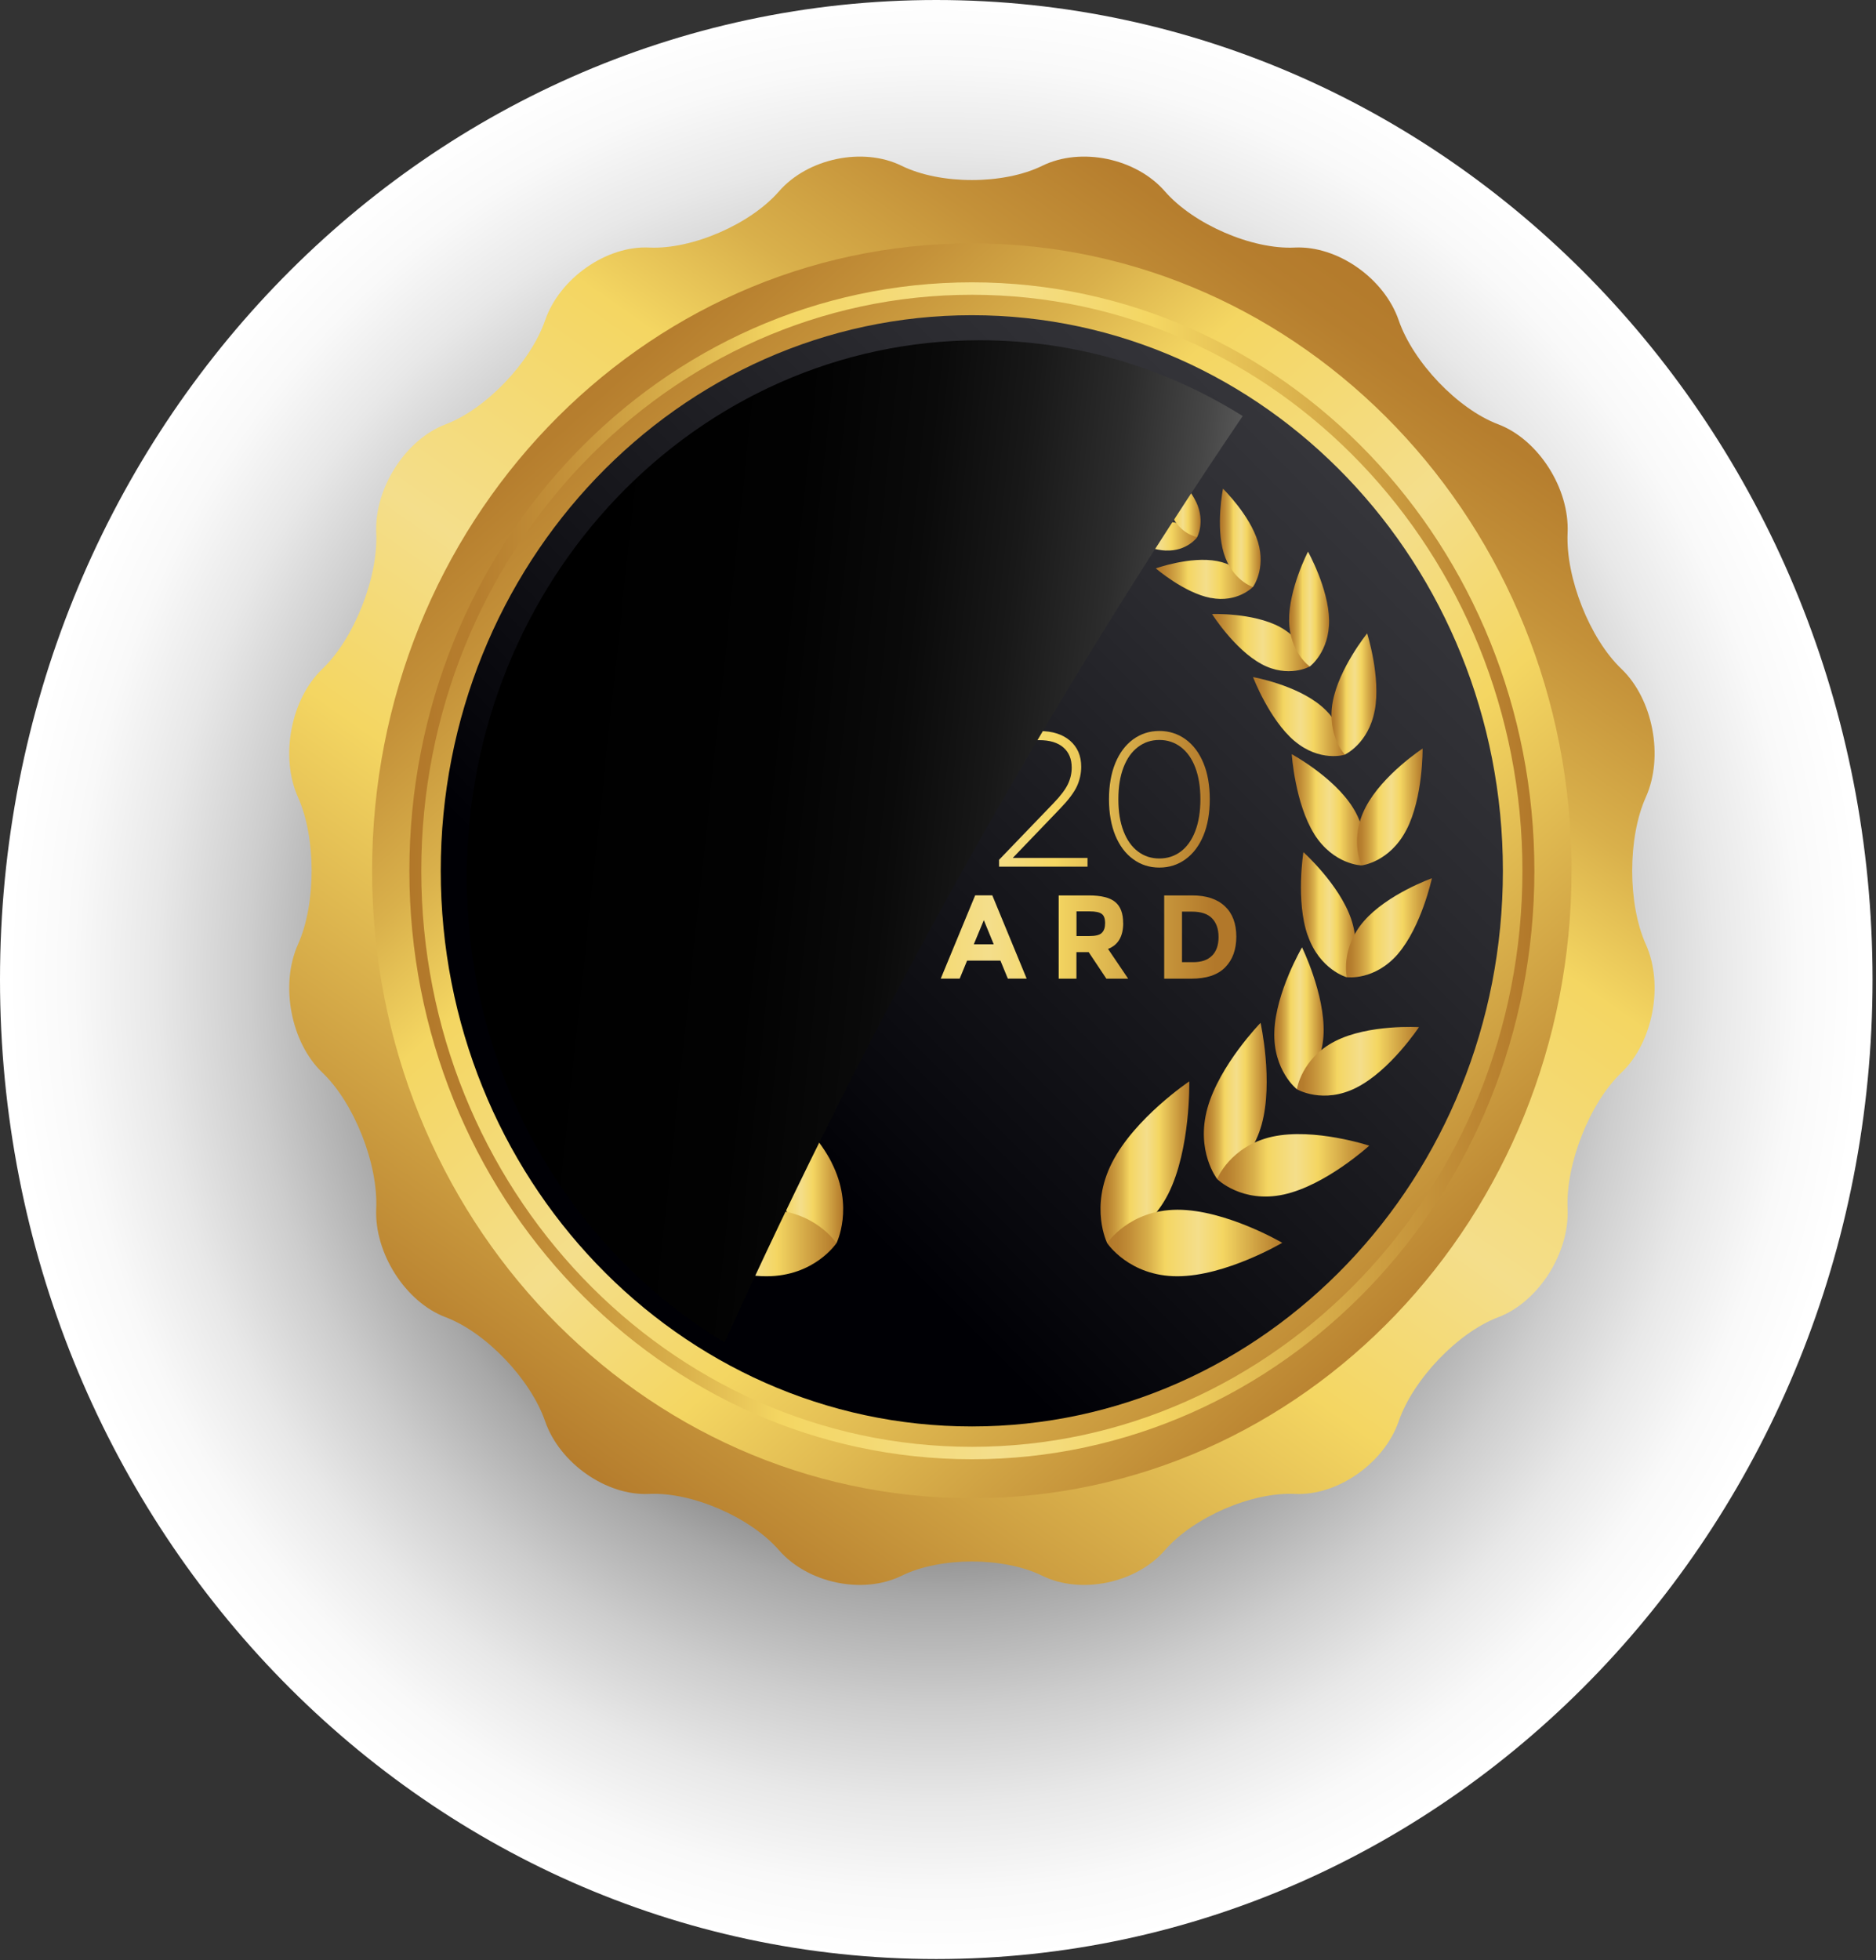 <svg width="314" height="328" viewBox="0 0 314 328" fill="none" xmlns="http://www.w3.org/2000/svg">
<rect x="0" y="0" width="314" height="328" fill="#333333" stroke="none"/>
<path style="mix-blend-mode:color-burn" d="M313.42 163.89C313.42 254.4 243.26 327.78 156.71 327.78C70.16 327.78 0 254.41 0 163.89C0 73.37 70.17 0 156.71 0C243.25 0 313.42 73.38 313.42 163.89Z" fill="url(#paint0_radial_2_793)"/>
<path d="M49.88 158C52.92 151.23 52.92 140.15 49.88 133.39C46.84 126.62 48.67 116.96 53.96 111.92C59.25 106.88 63.31 96.66 62.97 89.18C62.64 81.71 67.87 73.53 74.6 70.99C81.33 68.45 88.81 60.62 91.24 53.59C93.67 46.56 101.5 41.08 108.65 41.42C115.79 41.77 125.58 37.54 130.39 32.01C135.21 26.48 144.45 24.56 150.91 27.74C157.38 30.92 167.97 30.92 174.45 27.74C180.92 24.56 190.16 26.48 194.97 32.01C199.78 37.54 209.58 41.77 216.71 41.42C223.85 41.08 231.69 46.55 234.11 53.59C236.53 60.62 244.03 68.46 250.76 70.99C257.48 73.54 262.72 81.71 262.38 89.18C262.04 96.66 266.1 106.88 271.39 111.92C276.67 116.96 278.52 126.62 275.47 133.39C272.43 140.15 272.43 151.23 275.47 158C278.52 164.77 276.67 174.43 271.39 179.47C266.1 184.5 262.05 194.74 262.38 202.21C262.72 209.67 257.48 217.86 250.76 220.4C244.03 222.94 236.54 230.77 234.11 237.8C231.68 244.83 223.85 250.31 216.71 249.96C209.58 249.61 199.78 253.84 194.97 259.38C190.16 264.91 180.92 266.83 174.45 263.65C167.97 260.47 157.38 260.47 150.91 263.65C144.45 266.83 135.21 264.91 130.39 259.38C125.58 253.85 115.79 249.61 108.65 249.96C101.5 250.3 93.67 244.83 91.24 237.8C88.81 230.77 81.33 222.93 74.6 220.4C67.87 217.86 62.64 209.67 62.97 202.21C63.31 194.74 59.25 184.5 53.96 179.47C48.67 174.43 46.84 164.77 49.88 158V158Z" fill="url(#paint1_linear_2_793)"/>
<path d="M263.04 145.7C263.04 203.67 218.11 250.68 162.67 250.68C107.23 250.68 62.28 203.67 62.28 145.7C62.28 87.73 107.23 40.72 162.68 40.72C218.13 40.72 263.05 87.73 263.05 145.7H263.04Z" fill="url(#paint2_linear_2_793)"/>
<path d="M251.55 145.7C251.55 197.04 211.76 238.67 162.68 238.67C113.6 238.67 73.77 197.04 73.77 145.7C73.77 94.36 113.57 52.74 162.68 52.74C211.79 52.74 251.55 94.36 251.55 145.7Z" fill="url(#paint3_linear_2_793)"/>
<path d="M162.68 49.32C213.49 49.32 254.82 92.55 254.82 145.7C254.82 198.85 213.49 242.08 162.68 242.08C111.87 242.08 70.51 198.85 70.51 145.7C70.51 92.55 111.85 49.32 162.68 49.32ZM162.68 47.24C110.67 47.24 68.52 91.32 68.52 145.7C68.52 200.08 110.67 244.16 162.68 244.16C214.69 244.16 256.82 200.07 256.82 145.7C256.82 91.33 214.67 47.24 162.68 47.24V47.24Z" fill="url(#paint4_linear_2_793)"/>
<path d="M139.2 194.54C143 202.01 140.01 208 140.01 208C140.01 208 133.59 207.23 129.81 199.76C126.02 192.27 126.28 180.93 126.28 180.93C126.28 180.93 135.42 187.06 139.21 194.54H139.2Z" fill="url(#paint5_linear_2_793)"/>
<path d="M128.25 213.54C136.33 213.56 140 208 140 208C140 208 136.35 202.43 128.27 202.41C120.17 202.39 110.7 207.94 110.7 207.94C110.7 207.94 120.15 213.53 128.25 213.54V213.54Z" fill="url(#paint6_linear_2_793)"/>
<path d="M123.22 185.41C125.24 192.62 121.61 197.26 121.61 197.26C121.61 197.26 116.17 195.37 114.15 188.17C112.14 180.96 114.33 171.14 114.33 171.14C114.33 171.14 121.22 178.2 123.22 185.41V185.41Z" fill="url(#paint7_linear_2_793)"/>
<path d="M110.43 199.86C117.44 201.4 121.61 197.27 121.61 197.27C121.61 197.27 119.39 191.74 112.36 190.19C105.33 188.65 96.14 191.69 96.14 191.69C96.14 191.69 103.39 198.32 110.43 199.86V199.86Z" fill="url(#paint8_linear_2_793)"/>
<path d="M112.03 172.57C112.27 179.13 108.24 182.25 108.24 182.25C108.24 182.25 104.02 179.45 103.78 172.9C103.55 166.33 107.4 158.51 107.4 158.51C107.4 158.51 111.8 166.02 112.03 172.57Z" fill="url(#paint9_linear_2_793)"/>
<path d="M98.25 181.96C103.89 184.83 108.24 182.25 108.24 182.25C108.24 182.25 107.51 177.07 101.84 174.2C96.2 171.34 87.81 171.86 87.81 171.86C87.81 171.86 92.61 179.1 98.25 181.96V181.96Z" fill="url(#paint10_linear_2_793)"/>
<path d="M106.46 156.49C104.45 162.27 99.92 163.51 99.92 163.51C99.92 163.51 97.17 159.52 99.19 153.73C101.19 147.95 107.17 142.58 107.17 142.58C107.17 142.58 108.46 150.72 106.47 156.5L106.46 156.49Z" fill="url(#paint11_linear_2_793)"/>
<path d="M91.3 159.58C95.25 164.15 99.9 163.5 99.9 163.5C99.9 163.5 101 158.73 97.06 154.16C93.12 149.59 85.66 146.95 85.66 146.95C85.66 146.95 87.38 155 91.3 159.58V159.58Z" fill="url(#paint12_linear_2_793)"/>
<path d="M105.36 139.56C102.11 144.69 97.43 144.8 97.43 144.8C97.43 144.8 95.64 140.25 98.89 135.12C102.1 129.98 109.11 126.19 109.11 126.19C109.11 126.19 108.58 134.42 105.35 139.56H105.36Z" fill="url(#paint13_linear_2_793)"/>
<path d="M89.94 138.89C92.75 144.28 97.42 144.8 97.42 144.8C97.42 144.8 99.55 140.42 96.73 135.02C93.92 129.63 87.23 125.25 87.23 125.25C87.23 125.25 87.13 133.5 89.95 138.9L89.94 138.89Z" fill="url(#paint14_linear_2_793)"/>
<path d="M108.65 123.98C104.4 127.57 100.24 126.28 100.24 126.28C100.24 126.28 99.9 121.73 104.14 118.16C108.37 114.56 115.59 113.29 115.59 113.29C115.59 113.29 112.89 120.39 108.66 123.99L108.65 123.98Z" fill="url(#paint15_linear_2_793)"/>
<path d="M95.21 118.84C96.25 124.45 100.24 126.26 100.24 126.26C100.24 126.26 103.28 123.03 102.26 117.42C101.23 111.82 96.49 105.98 96.49 105.98C96.49 105.98 94.17 113.25 95.2 118.84H95.21Z" fill="url(#paint16_linear_2_793)"/>
<path d="M130.16 92.11C126.64 92.25 124.96 89.89 124.96 89.89C124.96 89.89 126.46 87.4 129.99 87.27C133.52 87.14 137.72 89.39 137.72 89.39C137.72 89.39 133.69 91.98 130.16 92.12V92.11Z" fill="url(#paint17_linear_2_793)"/>
<path d="M125.12 83.99C123.57 87.31 124.96 89.86 124.96 89.86C124.96 89.86 127.75 89.42 129.29 86.11C130.84 82.8 130.56 77.85 130.56 77.85C130.56 77.85 126.66 80.67 125.13 83.99H125.12Z" fill="url(#paint18_linear_2_793)"/>
<path d="M122.67 100.04C118.19 100.91 115.61 98.21 115.61 98.21C115.61 98.21 117.1 94.74 121.58 93.88C126.06 93.02 131.85 95.1 131.85 95.1C131.85 95.1 127.16 99.18 122.67 100.05V100.04Z" fill="url(#paint19_linear_2_793)"/>
<path d="M114.78 90.67C113.39 95.21 115.61 98.22 115.61 98.22C115.61 98.22 119.09 97.11 120.48 92.57C121.85 88.03 120.62 81.77 120.62 81.77C120.62 81.77 116.15 86.13 114.78 90.67Z" fill="url(#paint20_linear_2_793)"/>
<path d="M114.18 111.11C109.66 113.53 106.1 111.52 106.1 111.52C106.1 111.52 106.61 107.31 111.13 104.89C115.65 102.48 122.46 102.74 122.46 102.74C122.46 102.74 118.7 108.68 114.19 111.1L114.18 111.11Z" fill="url(#paint21_linear_2_793)"/>
<path d="M102.88 103.76C102.79 109.07 106.1 111.52 106.1 111.52C106.1 111.52 109.48 109.18 109.56 103.87C109.63 98.56 106.4 92.3 106.4 92.3C106.4 92.3 102.97 98.45 102.88 103.76V103.76Z" fill="url(#paint22_linear_2_793)"/>
<path d="M137.18 81.13C133.83 82.3 133.06 85.14 133.06 85.14C133.06 85.14 135.3 86.9 138.65 85.73C142.01 84.56 145.17 80.88 145.17 80.88C145.17 80.88 140.52 79.94 137.18 81.13V81.13Z" fill="url(#paint23_linear_2_793)"/>
<path d="M186.12 194.54C182.33 202.01 185.32 208 185.32 208C185.32 208 191.74 207.23 195.54 199.76C199.31 192.27 199.06 180.93 199.06 180.93C199.06 180.93 189.92 187.06 186.12 194.54V194.54Z" fill="url(#paint24_linear_2_793)"/>
<path d="M197.08 213.54C189 213.56 185.32 208 185.32 208C185.32 208 188.98 202.43 197.07 202.41C205.15 202.39 214.62 207.94 214.62 207.94C214.62 207.94 205.18 213.53 197.08 213.54V213.54Z" fill="url(#paint25_linear_2_793)"/>
<path d="M202.1 185.41C200.1 192.62 203.72 197.26 203.72 197.26C203.72 197.26 209.16 195.37 211.17 188.17C213.17 180.96 210.99 171.14 210.99 171.14C210.99 171.14 204.11 178.2 202.1 185.41V185.41Z" fill="url(#paint26_linear_2_793)"/>
<path d="M214.89 199.86C207.87 201.4 203.71 197.27 203.71 197.27C203.71 197.27 205.93 191.74 212.94 190.19C219.98 188.65 229.18 191.69 229.18 191.69C229.18 191.69 221.91 198.32 214.89 199.86V199.86Z" fill="url(#paint27_linear_2_793)"/>
<path d="M213.3 172.57C213.06 179.13 217.07 182.25 217.07 182.25C217.07 182.25 221.3 179.45 221.54 172.9C221.77 166.33 217.93 158.51 217.93 158.51C217.93 158.51 213.53 166.02 213.3 172.57Z" fill="url(#paint28_linear_2_793)"/>
<path d="M227.08 181.96C221.45 184.83 217.07 182.25 217.07 182.25C217.07 182.25 217.83 177.07 223.48 174.2C229.1 171.34 237.5 171.86 237.5 171.86C237.5 171.86 232.71 179.1 227.07 181.96H227.08Z" fill="url(#paint29_linear_2_793)"/>
<path d="M218.88 156.49C220.88 162.27 225.41 163.51 225.41 163.51C225.41 163.51 228.14 159.52 226.14 153.73C224.15 147.95 218.16 142.58 218.16 142.58C218.16 142.58 216.86 150.72 218.87 156.5L218.88 156.49Z" fill="url(#paint30_linear_2_793)"/>
<path d="M234.01 159.58C230.07 164.15 225.43 163.5 225.43 163.5C225.43 163.5 224.33 158.73 228.25 154.16C232.2 149.59 239.67 146.95 239.67 146.95C239.67 146.95 237.93 155 234 159.58H234.01Z" fill="url(#paint31_linear_2_793)"/>
<path d="M219.97 139.56C223.21 144.69 227.89 144.8 227.89 144.8C227.89 144.8 229.67 140.25 226.44 135.12C223.22 129.98 216.21 126.19 216.21 126.19C216.21 126.19 216.75 134.42 219.98 139.56H219.97Z" fill="url(#paint32_linear_2_793)"/>
<path d="M235.38 138.89C232.57 144.28 227.9 144.8 227.9 144.8C227.9 144.8 225.77 140.42 228.6 135.02C231.42 129.63 238.11 125.25 238.11 125.25C238.11 125.25 238.21 133.5 235.38 138.9V138.89Z" fill="url(#paint33_linear_2_793)"/>
<path d="M216.67 123.98C220.91 127.57 225.08 126.28 225.08 126.28C225.08 126.28 225.43 121.73 221.18 118.16C216.94 114.56 209.73 113.29 209.73 113.29C209.73 113.29 212.43 120.39 216.67 123.99V123.98Z" fill="url(#paint34_linear_2_793)"/>
<path d="M230.1 118.84C229.07 124.45 225.09 126.26 225.09 126.26C225.09 126.26 222.04 123.03 223.07 117.42C224.1 111.82 228.83 105.98 228.83 105.98C228.83 105.98 231.14 113.25 230.11 118.84H230.1Z" fill="url(#paint35_linear_2_793)"/>
<path d="M195.17 92.11C198.69 92.25 200.38 89.89 200.38 89.89C200.38 89.89 198.86 87.4 195.34 87.27C191.81 87.14 187.61 89.39 187.61 89.39C187.61 89.39 191.64 91.98 195.17 92.12V92.11Z" fill="url(#paint36_linear_2_793)"/>
<path d="M200.21 83.99C201.77 87.31 200.38 89.86 200.38 89.86C200.38 89.86 197.58 89.42 196.04 86.11C194.49 82.8 194.77 77.85 194.77 77.85C194.77 77.85 198.67 80.67 200.2 83.99H200.21Z" fill="url(#paint37_linear_2_793)"/>
<path d="M202.65 100.04C207.13 100.91 209.7 98.21 209.7 98.21C209.7 98.21 208.22 94.74 203.73 93.88C199.24 93.02 193.46 95.1 193.46 95.1C193.46 95.1 198.17 99.18 202.64 100.05L202.65 100.04Z" fill="url(#paint38_linear_2_793)"/>
<path d="M210.55 90.67C211.93 95.21 209.71 98.22 209.71 98.22C209.71 98.22 206.23 97.11 204.84 92.57C203.46 88.03 204.7 81.77 204.7 81.77C204.7 81.77 209.18 86.13 210.55 90.67Z" fill="url(#paint39_linear_2_793)"/>
<path d="M211.14 111.11C215.66 113.53 219.22 111.52 219.22 111.52C219.22 111.52 218.71 107.31 214.2 104.89C209.68 102.48 202.87 102.74 202.87 102.74C202.87 102.74 206.63 108.68 211.14 111.1V111.11Z" fill="url(#paint40_linear_2_793)"/>
<path d="M222.46 103.76C222.53 109.07 219.23 111.52 219.23 111.52C219.23 111.52 215.86 109.18 215.77 103.87C215.69 98.56 218.93 92.3 218.93 92.3C218.93 92.3 222.37 98.45 222.46 103.76V103.76Z" fill="url(#paint41_linear_2_793)"/>
<path d="M188.16 81.13C191.49 82.3 192.28 85.14 192.28 85.14C192.28 85.14 190.03 86.9 186.68 85.73C183.34 84.56 180.18 80.88 180.18 80.88C180.18 80.88 184.82 79.94 188.17 81.13H188.16Z" fill="url(#paint42_linear_2_793)"/>
<path d="M143.07 143.53V145.01H128.26V143.86L137.38 134.39C138.56 133.15 139.37 132.08 139.79 131.19C140.21 130.3 140.42 129.38 140.42 128.44C140.42 127 139.94 125.87 139.01 125.06C138.08 124.24 136.74 123.84 134.98 123.84C133.62 123.84 132.45 124.05 131.42 124.48C130.4 124.91 129.53 125.57 128.79 126.45L127.68 125.42C128.5 124.43 129.55 123.67 130.81 123.13C132.08 122.6 133.51 122.32 135.12 122.32C137.22 122.32 138.91 122.86 140.15 123.93C141.42 125.01 142.04 126.45 142.04 128.28C142.04 129.43 141.79 130.54 141.29 131.59C140.8 132.64 139.88 133.86 138.51 135.26L130.58 143.54H143.08L143.07 143.53Z" fill="url(#paint43_linear_2_793)"/>
<path d="M150.71 143.76C149.43 142.83 148.43 141.5 147.72 139.79C147.02 138.07 146.66 136.05 146.66 133.73C146.66 131.41 147.02 129.39 147.72 127.68C148.43 125.97 149.43 124.64 150.71 123.7C151.99 122.77 153.45 122.3 155.09 122.3C156.73 122.3 158.2 122.77 159.48 123.7C160.75 124.63 161.75 125.96 162.46 127.68C163.18 129.39 163.54 131.42 163.54 133.73C163.54 136.04 163.18 138.07 162.46 139.79C161.76 141.5 160.76 142.83 159.48 143.76C158.19 144.7 156.73 145.16 155.09 145.16C153.45 145.16 151.98 144.7 150.71 143.76ZM158.68 142.47C159.72 141.69 160.53 140.55 161.09 139.06C161.67 137.57 161.96 135.79 161.96 133.73C161.96 131.67 161.68 129.9 161.09 128.4C160.53 126.91 159.72 125.78 158.68 124.99C157.64 124.21 156.45 123.81 155.09 123.81C153.73 123.81 152.53 124.2 151.5 124.99C150.46 125.77 149.66 126.91 149.09 128.4C148.51 129.89 148.22 131.67 148.22 133.73C148.22 135.79 148.51 137.57 149.09 139.06C149.66 140.55 150.46 141.69 151.5 142.47C152.53 143.26 153.73 143.64 155.09 143.64C156.45 143.64 157.63 143.25 158.68 142.47Z" fill="url(#paint44_linear_2_793)"/>
<path d="M182.03 143.53V145.01H167.22V143.86L176.33 134.39C177.53 133.15 178.33 132.08 178.75 131.19C179.17 130.3 179.38 129.38 179.38 128.44C179.38 127 178.92 125.87 177.98 125.06C177.04 124.24 175.69 123.84 173.94 123.84C172.57 123.84 171.39 124.05 170.37 124.48C169.36 124.91 168.48 125.57 167.74 126.45L166.64 125.42C167.46 124.43 168.5 123.67 169.76 123.13C171.03 122.6 172.45 122.32 174.05 122.32C176.16 122.32 177.85 122.86 179.1 123.93C180.34 125.01 180.97 126.45 180.97 128.28C180.97 129.43 180.72 130.54 180.24 131.59C179.74 132.64 178.82 133.86 177.47 135.26L169.52 143.54H182.02L182.03 143.53Z" fill="url(#paint45_linear_2_793)"/>
<path d="M189.67 143.76C188.38 142.83 187.39 141.5 186.68 139.79C185.98 138.07 185.62 136.05 185.62 133.73C185.62 131.41 185.98 129.39 186.68 127.68C187.39 125.97 188.38 124.64 189.67 123.7C190.95 122.77 192.42 122.3 194.05 122.3C195.68 122.3 197.15 122.77 198.44 123.7C199.72 124.63 200.72 125.96 201.43 127.68C202.14 129.39 202.49 131.42 202.49 133.73C202.49 136.04 202.14 138.07 201.43 139.79C200.72 141.5 199.72 142.83 198.44 143.76C197.15 144.7 195.7 145.16 194.05 145.16C192.4 145.16 190.95 144.7 189.67 143.76ZM197.64 142.47C198.68 141.69 199.49 140.55 200.06 139.06C200.63 137.57 200.92 135.79 200.92 133.73C200.92 131.67 200.63 129.9 200.06 128.4C199.49 126.91 198.68 125.78 197.64 124.99C196.6 124.21 195.42 123.81 194.05 123.81C192.68 123.81 191.51 124.2 190.47 124.99C189.43 125.77 188.62 126.91 188.05 128.4C187.47 129.89 187.19 131.67 187.19 133.73C187.19 135.79 187.47 137.57 188.05 139.06C188.62 140.55 189.43 141.69 190.47 142.47C191.51 143.26 192.7 143.64 194.05 143.64C195.4 143.64 196.6 143.25 197.64 142.47Z" fill="url(#paint46_linear_2_793)"/>
<path d="M128.88 163.74L127.64 160.73H122.05L120.83 163.74H117.66L123.41 149.81H126.28L132.04 163.74H128.87H128.88ZM124.86 153.96L123.18 158H126.51L124.85 153.96H124.86Z" fill="url(#paint47_linear_2_793)"/>
<path d="M140.84 157.82L143.19 149.81H146.3L148.64 157.82L151.29 149.81H154.51L149.87 163.74H147.65L144.74 154.06L141.85 163.74H139.63L134.99 149.81H138.2L140.84 157.82V157.82Z" fill="url(#paint48_linear_2_793)"/>
<path d="M168.69 163.74L167.45 160.73H161.87L160.63 163.74H157.46L163.22 149.81H166.09L171.84 163.74H168.69V163.74ZM164.67 153.96L162.99 158H166.33L164.67 153.96Z" fill="url(#paint49_linear_2_793)"/>
<path d="M188 154.44C188 156.67 187.15 158.12 185.46 158.77L188.83 163.75H185.18L182.22 159.31H180.17V163.75H177.2V149.82H182.24C184.32 149.82 185.8 150.19 186.66 150.92C187.55 151.65 187.99 152.83 187.99 154.45L188 154.44ZM184.41 156.09C184.79 155.74 184.97 155.2 184.97 154.45C184.97 153.7 184.78 153.18 184.4 152.91C184.02 152.63 183.36 152.49 182.4 152.49H180.18V156.62H182.35C183.36 156.62 184.04 156.45 184.41 156.1V156.09Z" fill="url(#paint50_linear_2_793)"/>
<path d="M205.03 151.64C206.3 152.85 206.93 154.54 206.93 156.71C206.93 158.88 206.31 160.59 205.07 161.85C203.83 163.12 201.94 163.75 199.4 163.75H194.86V149.82H199.56C201.93 149.82 203.76 150.43 205.03 151.65V151.64ZM202.85 159.92C203.58 159.2 203.96 158.16 203.96 156.79C203.96 155.42 203.58 154.37 202.85 153.63C202.12 152.89 201 152.53 199.49 152.53H197.84V160.99H199.71C201.08 160.99 202.12 160.64 202.84 159.92H202.85Z" fill="url(#paint51_linear_2_793)"/>
<path style="mix-blend-mode:color-dodge" d="M121.28 224.61C145.75 170.51 174.79 118.62 208 69.61C195.14 61.56 180.09 56.93 164.01 56.93C116.57 56.93 78.14 97.14 78.14 146.73C78.14 180.05 95.5 209.11 121.28 224.61V224.61Z" fill="url(#paint52_linear_2_793)"/>
<defs>
<radialGradient id="paint0_radial_2_793" cx="0" cy="0" r="1" gradientUnits="userSpaceOnUse" gradientTransform="translate(156.645 163.517) scale(156.66 163.822)">
<stop offset="0.36" stop-color="#2B2B2B"/>
<stop offset="0.4" stop-color="#3D3D3D"/>
<stop offset="0.52" stop-color="#777777"/>
<stop offset="0.63" stop-color="#A8A8A8"/>
<stop offset="0.74" stop-color="#CDCDCD"/>
<stop offset="0.84" stop-color="#E8E8E8"/>
<stop offset="0.93" stop-color="#F9F9F9"/>
<stop offset="1" stop-color="white"/>
</radialGradient>
<linearGradient id="paint1_linear_2_793" x1="234.56" y1="43.54" x2="91.64" y2="246.63" gradientUnits="userSpaceOnUse">
<stop stop-color="#B2782A"/>
<stop offset="0.06" stop-color="#B67E2E"/>
<stop offset="0.14" stop-color="#C49139"/>
<stop offset="0.24" stop-color="#D9B04B"/>
<stop offset="0.33" stop-color="#F4D662"/>
<stop offset="0.52" stop-color="#F4DE8B"/>
<stop offset="0.66" stop-color="#F4D662"/>
<stop offset="1" stop-color="#B2782A"/>
</linearGradient>
<linearGradient id="paint2_linear_2_793" x1="86.38" y1="60.32" x2="237.56" y2="229.52" gradientUnits="userSpaceOnUse">
<stop stop-color="#B2782A"/>
<stop offset="0.06" stop-color="#B67E2E"/>
<stop offset="0.14" stop-color="#C49139"/>
<stop offset="0.24" stop-color="#D9B04B"/>
<stop offset="0.33" stop-color="#F4D662"/>
<stop offset="0.52" stop-color="#F4DE8B"/>
<stop offset="0.66" stop-color="#F4D662"/>
<stop offset="1" stop-color="#B2782A"/>
</linearGradient>
<linearGradient id="paint3_linear_2_793" x1="123.58" y1="184.79" x2="286.59" y2="21.77" gradientUnits="userSpaceOnUse">
<stop stop-color="#000005"/>
<stop offset="0.07" stop-color="#07070C"/>
<stop offset="0.47" stop-color="#2A2A2F"/>
<stop offset="0.79" stop-color="#404045"/>
<stop offset="1" stop-color="#48484D"/>
</linearGradient>
<linearGradient id="paint4_linear_2_793" x1="68.52" y1="145.7" x2="256.82" y2="145.7" gradientUnits="userSpaceOnUse">
<stop stop-color="#B2782A"/>
<stop offset="0.06" stop-color="#B67E2E"/>
<stop offset="0.14" stop-color="#C49139"/>
<stop offset="0.24" stop-color="#D9B04B"/>
<stop offset="0.33" stop-color="#F4D662"/>
<stop offset="0.52" stop-color="#F4DE8B"/>
<stop offset="0.66" stop-color="#F4D662"/>
<stop offset="1" stop-color="#B2782A"/>
</linearGradient>
<linearGradient id="paint5_linear_2_793" x1="126.27" y1="194.46" x2="141.12" y2="194.46" gradientUnits="userSpaceOnUse">
<stop stop-color="#B2782A"/>
<stop offset="0.06" stop-color="#B67E2E"/>
<stop offset="0.14" stop-color="#C49139"/>
<stop offset="0.24" stop-color="#D9B04B"/>
<stop offset="0.33" stop-color="#F4D662"/>
<stop offset="0.52" stop-color="#F4DE8B"/>
<stop offset="0.66" stop-color="#F4D662"/>
<stop offset="1" stop-color="#B2782A"/>
</linearGradient>
<linearGradient id="paint6_linear_2_793" x1="110.7" y1="207.98" x2="140" y2="207.98" gradientUnits="userSpaceOnUse">
<stop stop-color="#B2782A"/>
<stop offset="0.06" stop-color="#B67E2E"/>
<stop offset="0.14" stop-color="#C49139"/>
<stop offset="0.24" stop-color="#D9B04B"/>
<stop offset="0.33" stop-color="#F4D662"/>
<stop offset="0.52" stop-color="#F4DE8B"/>
<stop offset="0.66" stop-color="#F4D662"/>
<stop offset="1" stop-color="#B2782A"/>
</linearGradient>
<linearGradient id="paint7_linear_2_793" x1="113.3" y1="184.2" x2="123.83" y2="184.2" gradientUnits="userSpaceOnUse">
<stop stop-color="#B2782A"/>
<stop offset="0.06" stop-color="#B67E2E"/>
<stop offset="0.14" stop-color="#C49139"/>
<stop offset="0.24" stop-color="#D9B04B"/>
<stop offset="0.33" stop-color="#F4D662"/>
<stop offset="0.52" stop-color="#F4DE8B"/>
<stop offset="0.66" stop-color="#F4D662"/>
<stop offset="1" stop-color="#B2782A"/>
</linearGradient>
<linearGradient id="paint8_linear_2_793" x1="96.14" y1="194.98" x2="121.61" y2="194.98" gradientUnits="userSpaceOnUse">
<stop stop-color="#B2782A"/>
<stop offset="0.06" stop-color="#B67E2E"/>
<stop offset="0.14" stop-color="#C49139"/>
<stop offset="0.24" stop-color="#D9B04B"/>
<stop offset="0.33" stop-color="#F4D662"/>
<stop offset="0.52" stop-color="#F4DE8B"/>
<stop offset="0.66" stop-color="#F4D662"/>
<stop offset="1" stop-color="#B2782A"/>
</linearGradient>
<linearGradient id="paint9_linear_2_793" x1="103.77" y1="170.37" x2="112.04" y2="170.37" gradientUnits="userSpaceOnUse">
<stop stop-color="#B2782A"/>
<stop offset="0.06" stop-color="#B67E2E"/>
<stop offset="0.14" stop-color="#C49139"/>
<stop offset="0.24" stop-color="#D9B04B"/>
<stop offset="0.33" stop-color="#F4D662"/>
<stop offset="0.52" stop-color="#F4DE8B"/>
<stop offset="0.66" stop-color="#F4D662"/>
<stop offset="1" stop-color="#B2782A"/>
</linearGradient>
<linearGradient id="paint10_linear_2_793" x1="87.8" y1="177.57" x2="108.23" y2="177.57" gradientUnits="userSpaceOnUse">
<stop stop-color="#B2782A"/>
<stop offset="0.06" stop-color="#B67E2E"/>
<stop offset="0.14" stop-color="#C49139"/>
<stop offset="0.24" stop-color="#D9B04B"/>
<stop offset="0.33" stop-color="#F4D662"/>
<stop offset="0.52" stop-color="#F4DE8B"/>
<stop offset="0.66" stop-color="#F4D662"/>
<stop offset="1" stop-color="#B2782A"/>
</linearGradient>
<linearGradient id="paint11_linear_2_793" x1="98.44" y1="153.04" x2="107.57" y2="153.04" gradientUnits="userSpaceOnUse">
<stop stop-color="#B2782A"/>
<stop offset="0.06" stop-color="#B67E2E"/>
<stop offset="0.14" stop-color="#C49139"/>
<stop offset="0.24" stop-color="#D9B04B"/>
<stop offset="0.33" stop-color="#F4D662"/>
<stop offset="0.52" stop-color="#F4DE8B"/>
<stop offset="0.66" stop-color="#F4D662"/>
<stop offset="1" stop-color="#B2782A"/>
</linearGradient>
<linearGradient id="paint12_linear_2_793" x1="85.66" y1="155.25" x2="100.04" y2="155.25" gradientUnits="userSpaceOnUse">
<stop stop-color="#B2782A"/>
<stop offset="0.06" stop-color="#B67E2E"/>
<stop offset="0.14" stop-color="#C49139"/>
<stop offset="0.24" stop-color="#D9B04B"/>
<stop offset="0.33" stop-color="#F4D662"/>
<stop offset="0.52" stop-color="#F4DE8B"/>
<stop offset="0.66" stop-color="#F4D662"/>
<stop offset="1" stop-color="#B2782A"/>
</linearGradient>
<linearGradient id="paint13_linear_2_793" x1="96.94" y1="135.49" x2="109.12" y2="135.49" gradientUnits="userSpaceOnUse">
<stop stop-color="#B2782A"/>
<stop offset="0.06" stop-color="#B67E2E"/>
<stop offset="0.14" stop-color="#C49139"/>
<stop offset="0.24" stop-color="#D9B04B"/>
<stop offset="0.33" stop-color="#F4D662"/>
<stop offset="0.52" stop-color="#F4DE8B"/>
<stop offset="0.66" stop-color="#F4D662"/>
<stop offset="1" stop-color="#B2782A"/>
</linearGradient>
<linearGradient id="paint14_linear_2_793" x1="87.22" y1="135.02" x2="98.19" y2="135.02" gradientUnits="userSpaceOnUse">
<stop stop-color="#B2782A"/>
<stop offset="0.06" stop-color="#B67E2E"/>
<stop offset="0.14" stop-color="#C49139"/>
<stop offset="0.24" stop-color="#D9B04B"/>
<stop offset="0.33" stop-color="#F4D662"/>
<stop offset="0.52" stop-color="#F4DE8B"/>
<stop offset="0.66" stop-color="#F4D662"/>
<stop offset="1" stop-color="#B2782A"/>
</linearGradient>
<linearGradient id="paint15_linear_2_793" x1="100.24" y1="119.89" x2="115.59" y2="119.89" gradientUnits="userSpaceOnUse">
<stop stop-color="#B2782A"/>
<stop offset="0.06" stop-color="#B67E2E"/>
<stop offset="0.14" stop-color="#C49139"/>
<stop offset="0.24" stop-color="#D9B04B"/>
<stop offset="0.33" stop-color="#F4D662"/>
<stop offset="0.52" stop-color="#F4DE8B"/>
<stop offset="0.66" stop-color="#F4D662"/>
<stop offset="1" stop-color="#B2782A"/>
</linearGradient>
<linearGradient id="paint16_linear_2_793" x1="94.94" y1="116.12" x2="102.47" y2="116.12" gradientUnits="userSpaceOnUse">
<stop stop-color="#B2782A"/>
<stop offset="0.06" stop-color="#B67E2E"/>
<stop offset="0.14" stop-color="#C49139"/>
<stop offset="0.24" stop-color="#D9B04B"/>
<stop offset="0.33" stop-color="#F4D662"/>
<stop offset="0.52" stop-color="#F4DE8B"/>
<stop offset="0.66" stop-color="#F4D662"/>
<stop offset="1" stop-color="#B2782A"/>
</linearGradient>
<linearGradient id="paint17_linear_2_793" x1="124.95" y1="89.68" x2="137.72" y2="89.68" gradientUnits="userSpaceOnUse">
<stop stop-color="#B2782A"/>
<stop offset="0.06" stop-color="#B67E2E"/>
<stop offset="0.14" stop-color="#C49139"/>
<stop offset="0.24" stop-color="#D9B04B"/>
<stop offset="0.33" stop-color="#F4D662"/>
<stop offset="0.52" stop-color="#F4DE8B"/>
<stop offset="0.66" stop-color="#F4D662"/>
<stop offset="1" stop-color="#B2782A"/>
</linearGradient>
<linearGradient id="paint18_linear_2_793" x1="124.38" y1="83.86" x2="130.57" y2="83.86" gradientUnits="userSpaceOnUse">
<stop stop-color="#B2782A"/>
<stop offset="0.06" stop-color="#B67E2E"/>
<stop offset="0.14" stop-color="#C49139"/>
<stop offset="0.24" stop-color="#D9B04B"/>
<stop offset="0.33" stop-color="#F4D662"/>
<stop offset="0.52" stop-color="#F4DE8B"/>
<stop offset="0.66" stop-color="#F4D662"/>
<stop offset="1" stop-color="#B2782A"/>
</linearGradient>
<linearGradient id="paint19_linear_2_793" x1="115.62" y1="96.94" x2="131.85" y2="96.94" gradientUnits="userSpaceOnUse">
<stop stop-color="#B2782A"/>
<stop offset="0.06" stop-color="#B67E2E"/>
<stop offset="0.14" stop-color="#C49139"/>
<stop offset="0.24" stop-color="#D9B04B"/>
<stop offset="0.33" stop-color="#F4D662"/>
<stop offset="0.52" stop-color="#F4DE8B"/>
<stop offset="0.66" stop-color="#F4D662"/>
<stop offset="1" stop-color="#B2782A"/>
</linearGradient>
<linearGradient id="paint20_linear_2_793" x1="114.33" y1="89.99" x2="121.13" y2="89.99" gradientUnits="userSpaceOnUse">
<stop stop-color="#B2782A"/>
<stop offset="0.06" stop-color="#B67E2E"/>
<stop offset="0.14" stop-color="#C49139"/>
<stop offset="0.24" stop-color="#D9B04B"/>
<stop offset="0.33" stop-color="#F4D662"/>
<stop offset="0.52" stop-color="#F4DE8B"/>
<stop offset="0.66" stop-color="#F4D662"/>
<stop offset="1" stop-color="#B2782A"/>
</linearGradient>
<linearGradient id="paint21_linear_2_793" x1="106.1" y1="107.52" x2="122.46" y2="107.52" gradientUnits="userSpaceOnUse">
<stop stop-color="#B2782A"/>
<stop offset="0.06" stop-color="#B67E2E"/>
<stop offset="0.14" stop-color="#C49139"/>
<stop offset="0.24" stop-color="#D9B04B"/>
<stop offset="0.33" stop-color="#F4D662"/>
<stop offset="0.52" stop-color="#F4DE8B"/>
<stop offset="0.66" stop-color="#F4D662"/>
<stop offset="1" stop-color="#B2782A"/>
</linearGradient>
<linearGradient id="paint22_linear_2_793" x1="102.87" y1="101.9" x2="109.55" y2="101.9" gradientUnits="userSpaceOnUse">
<stop stop-color="#B2782A"/>
<stop offset="0.06" stop-color="#B67E2E"/>
<stop offset="0.14" stop-color="#C49139"/>
<stop offset="0.24" stop-color="#D9B04B"/>
<stop offset="0.33" stop-color="#F4D662"/>
<stop offset="0.52" stop-color="#F4DE8B"/>
<stop offset="0.66" stop-color="#F4D662"/>
<stop offset="1" stop-color="#B2782A"/>
</linearGradient>
<linearGradient id="paint23_linear_2_793" x1="133.06" y1="83.33" x2="145.17" y2="83.33" gradientUnits="userSpaceOnUse">
<stop stop-color="#B2782A"/>
<stop offset="0.06" stop-color="#B67E2E"/>
<stop offset="0.14" stop-color="#C49139"/>
<stop offset="0.24" stop-color="#D9B04B"/>
<stop offset="0.33" stop-color="#F4D662"/>
<stop offset="0.52" stop-color="#F4DE8B"/>
<stop offset="0.66" stop-color="#F4D662"/>
<stop offset="1" stop-color="#B2782A"/>
</linearGradient>
<linearGradient id="paint24_linear_2_793" x1="184.2" y1="194.46" x2="199.06" y2="194.46" gradientUnits="userSpaceOnUse">
<stop stop-color="#B2782A"/>
<stop offset="0.06" stop-color="#B67E2E"/>
<stop offset="0.14" stop-color="#C49139"/>
<stop offset="0.24" stop-color="#D9B04B"/>
<stop offset="0.33" stop-color="#F4D662"/>
<stop offset="0.52" stop-color="#F4DE8B"/>
<stop offset="0.66" stop-color="#F4D662"/>
<stop offset="1" stop-color="#B2782A"/>
</linearGradient>
<linearGradient id="paint25_linear_2_793" x1="185.32" y1="207.98" x2="214.62" y2="207.98" gradientUnits="userSpaceOnUse">
<stop stop-color="#B2782A"/>
<stop offset="0.06" stop-color="#B67E2E"/>
<stop offset="0.14" stop-color="#C49139"/>
<stop offset="0.24" stop-color="#D9B04B"/>
<stop offset="0.33" stop-color="#F4D662"/>
<stop offset="0.52" stop-color="#F4DE8B"/>
<stop offset="0.66" stop-color="#F4D662"/>
<stop offset="1" stop-color="#B2782A"/>
</linearGradient>
<linearGradient id="paint26_linear_2_793" x1="201.49" y1="184.2" x2="212.01" y2="184.2" gradientUnits="userSpaceOnUse">
<stop stop-color="#B2782A"/>
<stop offset="0.06" stop-color="#B67E2E"/>
<stop offset="0.14" stop-color="#C49139"/>
<stop offset="0.24" stop-color="#D9B04B"/>
<stop offset="0.33" stop-color="#F4D662"/>
<stop offset="0.52" stop-color="#F4DE8B"/>
<stop offset="0.66" stop-color="#F4D662"/>
<stop offset="1" stop-color="#B2782A"/>
</linearGradient>
<linearGradient id="paint27_linear_2_793" x1="203.71" y1="194.98" x2="229.18" y2="194.98" gradientUnits="userSpaceOnUse">
<stop stop-color="#B2782A"/>
<stop offset="0.06" stop-color="#B67E2E"/>
<stop offset="0.14" stop-color="#C49139"/>
<stop offset="0.24" stop-color="#D9B04B"/>
<stop offset="0.33" stop-color="#F4D662"/>
<stop offset="0.52" stop-color="#F4DE8B"/>
<stop offset="0.66" stop-color="#F4D662"/>
<stop offset="1" stop-color="#B2782A"/>
</linearGradient>
<linearGradient id="paint28_linear_2_793" x1="213.29" y1="170.37" x2="221.55" y2="170.37" gradientUnits="userSpaceOnUse">
<stop stop-color="#B2782A"/>
<stop offset="0.06" stop-color="#B67E2E"/>
<stop offset="0.14" stop-color="#C49139"/>
<stop offset="0.24" stop-color="#D9B04B"/>
<stop offset="0.33" stop-color="#F4D662"/>
<stop offset="0.52" stop-color="#F4DE8B"/>
<stop offset="0.66" stop-color="#F4D662"/>
<stop offset="1" stop-color="#B2782A"/>
</linearGradient>
<linearGradient id="paint29_linear_2_793" x1="217.08" y1="177.57" x2="237.51" y2="177.57" gradientUnits="userSpaceOnUse">
<stop stop-color="#B2782A"/>
<stop offset="0.06" stop-color="#B67E2E"/>
<stop offset="0.14" stop-color="#C49139"/>
<stop offset="0.24" stop-color="#D9B04B"/>
<stop offset="0.33" stop-color="#F4D662"/>
<stop offset="0.52" stop-color="#F4DE8B"/>
<stop offset="0.66" stop-color="#F4D662"/>
<stop offset="1" stop-color="#B2782A"/>
</linearGradient>
<linearGradient id="paint30_linear_2_793" x1="217.75" y1="153.04" x2="226.87" y2="153.04" gradientUnits="userSpaceOnUse">
<stop stop-color="#B2782A"/>
<stop offset="0.06" stop-color="#B67E2E"/>
<stop offset="0.14" stop-color="#C49139"/>
<stop offset="0.24" stop-color="#D9B04B"/>
<stop offset="0.33" stop-color="#F4D662"/>
<stop offset="0.52" stop-color="#F4DE8B"/>
<stop offset="0.66" stop-color="#F4D662"/>
<stop offset="1" stop-color="#B2782A"/>
</linearGradient>
<linearGradient id="paint31_linear_2_793" x1="225.29" y1="155.25" x2="239.68" y2="155.25" gradientUnits="userSpaceOnUse">
<stop stop-color="#B2782A"/>
<stop offset="0.06" stop-color="#B67E2E"/>
<stop offset="0.14" stop-color="#C49139"/>
<stop offset="0.24" stop-color="#D9B04B"/>
<stop offset="0.33" stop-color="#F4D662"/>
<stop offset="0.52" stop-color="#F4DE8B"/>
<stop offset="0.66" stop-color="#F4D662"/>
<stop offset="1" stop-color="#B2782A"/>
</linearGradient>
<linearGradient id="paint32_linear_2_793" x1="216.2" y1="135.49" x2="228.38" y2="135.49" gradientUnits="userSpaceOnUse">
<stop stop-color="#B2782A"/>
<stop offset="0.06" stop-color="#B67E2E"/>
<stop offset="0.14" stop-color="#C49139"/>
<stop offset="0.24" stop-color="#D9B04B"/>
<stop offset="0.33" stop-color="#F4D662"/>
<stop offset="0.52" stop-color="#F4DE8B"/>
<stop offset="0.66" stop-color="#F4D662"/>
<stop offset="1" stop-color="#B2782A"/>
</linearGradient>
<linearGradient id="paint33_linear_2_793" x1="227.13" y1="135.02" x2="238.11" y2="135.02" gradientUnits="userSpaceOnUse">
<stop stop-color="#B2782A"/>
<stop offset="0.06" stop-color="#B67E2E"/>
<stop offset="0.14" stop-color="#C49139"/>
<stop offset="0.24" stop-color="#D9B04B"/>
<stop offset="0.33" stop-color="#F4D662"/>
<stop offset="0.52" stop-color="#F4DE8B"/>
<stop offset="0.66" stop-color="#F4D662"/>
<stop offset="1" stop-color="#B2782A"/>
</linearGradient>
<linearGradient id="paint34_linear_2_793" x1="209.73" y1="119.89" x2="225.09" y2="119.89" gradientUnits="userSpaceOnUse">
<stop stop-color="#B2782A"/>
<stop offset="0.06" stop-color="#B67E2E"/>
<stop offset="0.14" stop-color="#C49139"/>
<stop offset="0.24" stop-color="#D9B04B"/>
<stop offset="0.33" stop-color="#F4D662"/>
<stop offset="0.52" stop-color="#F4DE8B"/>
<stop offset="0.66" stop-color="#F4D662"/>
<stop offset="1" stop-color="#B2782A"/>
</linearGradient>
<linearGradient id="paint35_linear_2_793" x1="222.86" y1="116.12" x2="230.37" y2="116.12" gradientUnits="userSpaceOnUse">
<stop stop-color="#B2782A"/>
<stop offset="0.06" stop-color="#B67E2E"/>
<stop offset="0.14" stop-color="#C49139"/>
<stop offset="0.24" stop-color="#D9B04B"/>
<stop offset="0.33" stop-color="#F4D662"/>
<stop offset="0.52" stop-color="#F4DE8B"/>
<stop offset="0.66" stop-color="#F4D662"/>
<stop offset="1" stop-color="#B2782A"/>
</linearGradient>
<linearGradient id="paint36_linear_2_793" x1="187.61" y1="89.68" x2="200.38" y2="89.68" gradientUnits="userSpaceOnUse">
<stop stop-color="#B2782A"/>
<stop offset="0.06" stop-color="#B67E2E"/>
<stop offset="0.14" stop-color="#C49139"/>
<stop offset="0.24" stop-color="#D9B04B"/>
<stop offset="0.33" stop-color="#F4D662"/>
<stop offset="0.52" stop-color="#F4DE8B"/>
<stop offset="0.66" stop-color="#F4D662"/>
<stop offset="1" stop-color="#B2782A"/>
</linearGradient>
<linearGradient id="paint37_linear_2_793" x1="194.76" y1="83.86" x2="200.95" y2="83.86" gradientUnits="userSpaceOnUse">
<stop stop-color="#B2782A"/>
<stop offset="0.06" stop-color="#B67E2E"/>
<stop offset="0.14" stop-color="#C49139"/>
<stop offset="0.24" stop-color="#D9B04B"/>
<stop offset="0.33" stop-color="#F4D662"/>
<stop offset="0.52" stop-color="#F4DE8B"/>
<stop offset="0.66" stop-color="#F4D662"/>
<stop offset="1" stop-color="#B2782A"/>
</linearGradient>
<linearGradient id="paint38_linear_2_793" x1="193.47" y1="96.94" x2="209.7" y2="96.94" gradientUnits="userSpaceOnUse">
<stop stop-color="#B2782A"/>
<stop offset="0.06" stop-color="#B67E2E"/>
<stop offset="0.14" stop-color="#C49139"/>
<stop offset="0.24" stop-color="#D9B04B"/>
<stop offset="0.33" stop-color="#F4D662"/>
<stop offset="0.52" stop-color="#F4DE8B"/>
<stop offset="0.66" stop-color="#F4D662"/>
<stop offset="1" stop-color="#B2782A"/>
</linearGradient>
<linearGradient id="paint39_linear_2_793" x1="204.19" y1="89.99" x2="211" y2="89.99" gradientUnits="userSpaceOnUse">
<stop stop-color="#B2782A"/>
<stop offset="0.06" stop-color="#B67E2E"/>
<stop offset="0.14" stop-color="#C49139"/>
<stop offset="0.24" stop-color="#D9B04B"/>
<stop offset="0.33" stop-color="#F4D662"/>
<stop offset="0.52" stop-color="#F4DE8B"/>
<stop offset="0.66" stop-color="#F4D662"/>
<stop offset="1" stop-color="#B2782A"/>
</linearGradient>
<linearGradient id="paint40_linear_2_793" x1="202.87" y1="107.52" x2="219.22" y2="107.52" gradientUnits="userSpaceOnUse">
<stop stop-color="#B2782A"/>
<stop offset="0.06" stop-color="#B67E2E"/>
<stop offset="0.14" stop-color="#C49139"/>
<stop offset="0.24" stop-color="#D9B04B"/>
<stop offset="0.33" stop-color="#F4D662"/>
<stop offset="0.52" stop-color="#F4DE8B"/>
<stop offset="0.66" stop-color="#F4D662"/>
<stop offset="1" stop-color="#B2782A"/>
</linearGradient>
<linearGradient id="paint41_linear_2_793" x1="215.77" y1="101.9" x2="222.46" y2="101.9" gradientUnits="userSpaceOnUse">
<stop stop-color="#B2782A"/>
<stop offset="0.06" stop-color="#B67E2E"/>
<stop offset="0.14" stop-color="#C49139"/>
<stop offset="0.24" stop-color="#D9B04B"/>
<stop offset="0.33" stop-color="#F4D662"/>
<stop offset="0.52" stop-color="#F4DE8B"/>
<stop offset="0.66" stop-color="#F4D662"/>
<stop offset="1" stop-color="#B2782A"/>
</linearGradient>
<linearGradient id="paint42_linear_2_793" x1="180.17" y1="83.33" x2="192.27" y2="83.33" gradientUnits="userSpaceOnUse">
<stop stop-color="#B2782A"/>
<stop offset="0.06" stop-color="#B67E2E"/>
<stop offset="0.14" stop-color="#C49139"/>
<stop offset="0.24" stop-color="#D9B04B"/>
<stop offset="0.33" stop-color="#F4D662"/>
<stop offset="0.52" stop-color="#F4DE8B"/>
<stop offset="0.66" stop-color="#F4D662"/>
<stop offset="1" stop-color="#B2782A"/>
</linearGradient>
<linearGradient id="paint43_linear_2_793" x1="124.6" y1="133.66" x2="203.33" y2="133.66" gradientUnits="userSpaceOnUse">
<stop stop-color="#B2782A"/>
<stop offset="0.06" stop-color="#B67E2E"/>
<stop offset="0.14" stop-color="#C49139"/>
<stop offset="0.24" stop-color="#D9B04B"/>
<stop offset="0.33" stop-color="#F4D662"/>
<stop offset="0.52" stop-color="#F4DE8B"/>
<stop offset="0.66" stop-color="#F4D662"/>
<stop offset="1" stop-color="#B2782A"/>
</linearGradient>
<linearGradient id="paint44_linear_2_793" x1="124.58" y1="133.74" x2="203.31" y2="133.74" gradientUnits="userSpaceOnUse">
<stop stop-color="#B2782A"/>
<stop offset="0.06" stop-color="#B67E2E"/>
<stop offset="0.14" stop-color="#C49139"/>
<stop offset="0.24" stop-color="#D9B04B"/>
<stop offset="0.33" stop-color="#F4D662"/>
<stop offset="0.52" stop-color="#F4DE8B"/>
<stop offset="0.66" stop-color="#F4D662"/>
<stop offset="1" stop-color="#B2782A"/>
</linearGradient>
<linearGradient id="paint45_linear_2_793" x1="124.57" y1="133.66" x2="203.29" y2="133.66" gradientUnits="userSpaceOnUse">
<stop stop-color="#B2782A"/>
<stop offset="0.06" stop-color="#B67E2E"/>
<stop offset="0.14" stop-color="#C49139"/>
<stop offset="0.24" stop-color="#D9B04B"/>
<stop offset="0.33" stop-color="#F4D662"/>
<stop offset="0.52" stop-color="#F4DE8B"/>
<stop offset="0.66" stop-color="#F4D662"/>
<stop offset="1" stop-color="#B2782A"/>
</linearGradient>
<linearGradient id="paint46_linear_2_793" x1="124.59" y1="133.74" x2="203.28" y2="133.74" gradientUnits="userSpaceOnUse">
<stop stop-color="#B2782A"/>
<stop offset="0.06" stop-color="#B67E2E"/>
<stop offset="0.14" stop-color="#C49139"/>
<stop offset="0.24" stop-color="#D9B04B"/>
<stop offset="0.33" stop-color="#F4D662"/>
<stop offset="0.52" stop-color="#F4DE8B"/>
<stop offset="0.66" stop-color="#F4D662"/>
<stop offset="1" stop-color="#B2782A"/>
</linearGradient>
<linearGradient id="paint47_linear_2_793" x1="124.6" y1="156.78" x2="203.25" y2="156.78" gradientUnits="userSpaceOnUse">
<stop stop-color="#B2782A"/>
<stop offset="0.06" stop-color="#B67E2E"/>
<stop offset="0.14" stop-color="#C49139"/>
<stop offset="0.24" stop-color="#D9B04B"/>
<stop offset="0.33" stop-color="#F4D662"/>
<stop offset="0.52" stop-color="#F4DE8B"/>
<stop offset="0.66" stop-color="#F4D662"/>
<stop offset="1" stop-color="#B2782A"/>
</linearGradient>
<linearGradient id="paint48_linear_2_793" x1="124.6" y1="156.78" x2="203.27" y2="156.78" gradientUnits="userSpaceOnUse">
<stop stop-color="#B2782A"/>
<stop offset="0.06" stop-color="#B67E2E"/>
<stop offset="0.14" stop-color="#C49139"/>
<stop offset="0.24" stop-color="#D9B04B"/>
<stop offset="0.33" stop-color="#F4D662"/>
<stop offset="0.52" stop-color="#F4DE8B"/>
<stop offset="0.66" stop-color="#F4D662"/>
<stop offset="1" stop-color="#B2782A"/>
</linearGradient>
<linearGradient id="paint49_linear_2_793" x1="124.59" y1="156.78" x2="203.28" y2="156.78" gradientUnits="userSpaceOnUse">
<stop stop-color="#B2782A"/>
<stop offset="0.06" stop-color="#B67E2E"/>
<stop offset="0.14" stop-color="#C49139"/>
<stop offset="0.24" stop-color="#D9B04B"/>
<stop offset="0.33" stop-color="#F4D662"/>
<stop offset="0.52" stop-color="#F4DE8B"/>
<stop offset="0.66" stop-color="#F4D662"/>
<stop offset="1" stop-color="#B2782A"/>
</linearGradient>
<linearGradient id="paint50_linear_2_793" x1="124.58" y1="156.78" x2="203.28" y2="156.78" gradientUnits="userSpaceOnUse">
<stop stop-color="#B2782A"/>
<stop offset="0.06" stop-color="#B67E2E"/>
<stop offset="0.14" stop-color="#C49139"/>
<stop offset="0.24" stop-color="#D9B04B"/>
<stop offset="0.33" stop-color="#F4D662"/>
<stop offset="0.52" stop-color="#F4DE8B"/>
<stop offset="0.66" stop-color="#F4D662"/>
<stop offset="1" stop-color="#B2782A"/>
</linearGradient>
<linearGradient id="paint51_linear_2_793" x1="124.62" y1="156.78" x2="203.27" y2="156.78" gradientUnits="userSpaceOnUse">
<stop stop-color="#B2782A"/>
<stop offset="0.06" stop-color="#B67E2E"/>
<stop offset="0.14" stop-color="#C49139"/>
<stop offset="0.24" stop-color="#D9B04B"/>
<stop offset="0.33" stop-color="#F4D662"/>
<stop offset="0.52" stop-color="#F4DE8B"/>
<stop offset="0.66" stop-color="#F4D662"/>
<stop offset="1" stop-color="#B2782A"/>
</linearGradient>
<linearGradient id="paint52_linear_2_793" x1="224.17" y1="149.25" x2="91.49" y2="135.07" gradientUnits="userSpaceOnUse">
<stop stop-color="#A6A6A6"/>
<stop offset="0.05" stop-color="#8B8B8B"/>
<stop offset="0.14" stop-color="#666666"/>
<stop offset="0.23" stop-color="#464646"/>
<stop offset="0.33" stop-color="#2C2C2C"/>
<stop offset="0.45" stop-color="#181818"/>
<stop offset="0.57" stop-color="#0A0A0A"/>
<stop offset="0.73" stop-color="#020202"/>
<stop offset="1"/>
</linearGradient>
</defs>
</svg>

